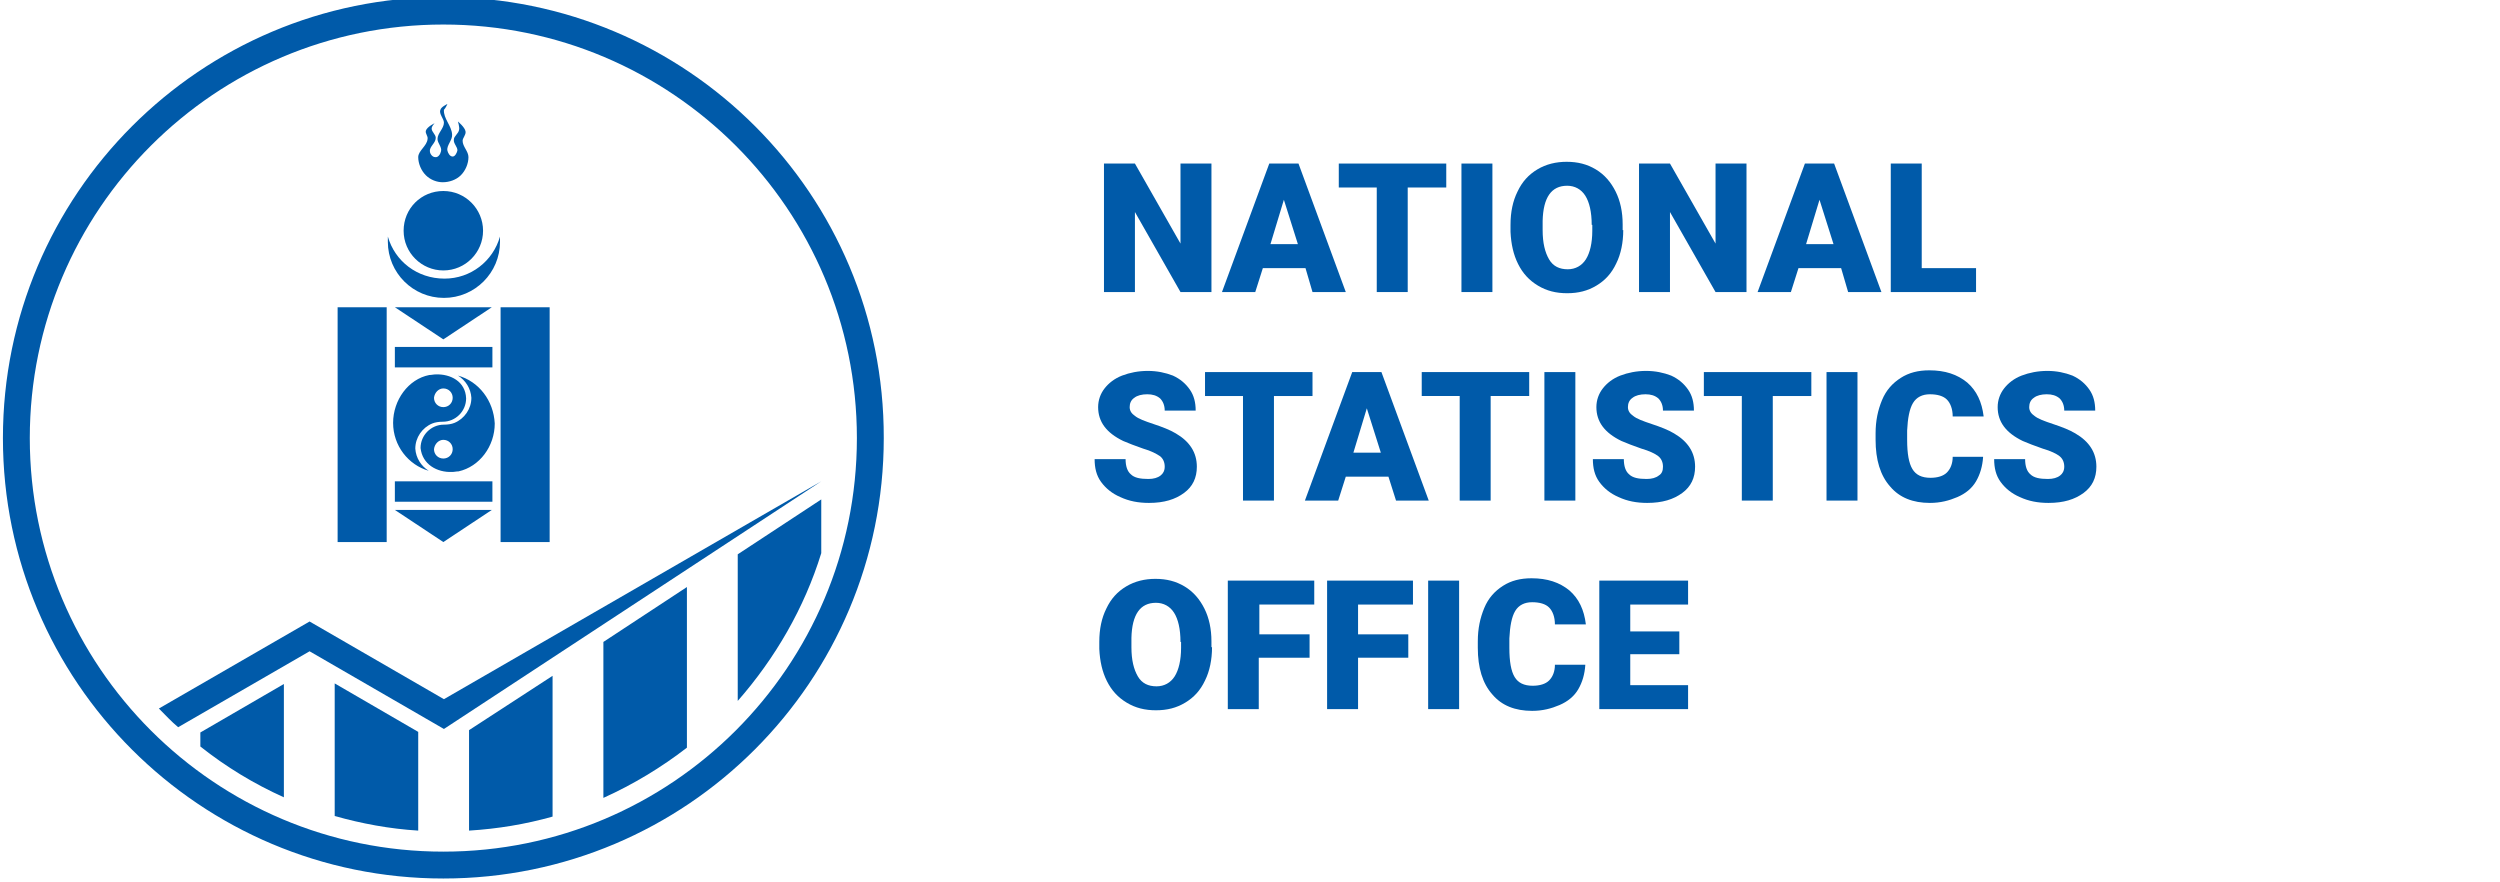 <?xml version="1.0" encoding="utf-8"?>
<!-- Generator: Adobe Illustrator 25.2.3, SVG Export Plug-In . SVG Version: 6.00 Build 0)  -->
<svg version="1.1" id="Layer_1" xmlns="http://www.w3.org/2000/svg" xmlns:xlink="http://www.w3.org/1999/xlink" x="0px" y="0px"
	 viewBox="0 0 428 151" style="enable-background:new 0 0 428 151;" xml:space="preserve">
<style type="text/css">
	.st0{fill:#005AA9;}
	.st1{fill:none;}
</style>
<g>
	<g>
		<g>
			<g>
				<g>
					<g>
						<g>
							<path class="st0" d="M75.9-0.5C34.3-0.5,0.5,33.3,0.5,75c0,41.7,33.8,75.4,75.4,75.4c41.7,0,75.4-33.8,75.4-75.4
								C151.4,33.3,117.6-0.5,75.9-0.5z M75.9,145.8c-39.1,0-70.8-31.7-70.8-70.8S36.8,4.2,75.9,4.2c39.1,0,70.8,31.7,70.8,70.8
								S115,145.8,75.9,145.8z"/>
						</g>
					</g>
					<g id="rect2887_9_">
						<g>
							<path class="st0" d="M76.6,17.8c0,0-1.1,0.5-1.2,1C75.1,19.5,76,20.3,76,21c0,1-1.1,1.8-1.1,2.8c0,0.7,0.8,1.4,0.6,2.1
								c-0.1,0.5-0.5,1.1-1,1c-0.5,0-0.9-0.6-0.9-1c-0.1-0.8,1-1.4,1-2.3c0-0.6-0.7-1-0.7-1.6c0-0.4,0.5-0.9,0.5-0.9
								s-1.3,0.6-1.5,1.3c-0.1,0.5,0.4,0.9,0.3,1.4c-0.1,1.2-1.6,2-1.6,3.1c0,1.1,0.5,2.3,1.3,3.1c0.8,0.8,1.9,1.2,2.9,1.2
								c1.1,0,2.3-0.4,3.1-1.2c0.8-0.8,1.3-2,1.3-3.1c0-1-1-1.8-1-2.8c0-0.5,0.6-1,0.5-1.6c-0.1-0.7-1.3-1.7-1.3-1.7s0.3,1,0.2,1.4
								c-0.1,0.7-0.9,1.1-0.9,1.7c-0.1,0.7,0.7,1.3,0.6,1.9c-0.1,0.4-0.4,1-0.8,1c-0.5,0-0.8-0.6-0.9-1c-0.2-0.9,0.9-1.8,0.8-2.8
								c-0.1-1.5-1.5-2.7-1.4-4.2C76.3,18.5,76.6,17.8,76.6,17.8z M75.9,32.7c-3.8,0-6.8,3-6.8,6.8c0,3.8,3.1,6.8,6.8,6.8
								c3.8,0,6.8-3.1,6.8-6.8C82.7,35.8,79.7,32.7,75.9,32.7z M66.4,40.5c0,0.3,0,0.6,0,0.9c0,5.3,4.3,9.6,9.6,9.6
								c5.3,0,9.6-4.3,9.6-9.6c0-0.3,0-0.6,0-0.9c-1.2,4.2-5,7.2-9.5,7.2C71.4,47.7,67.6,44.7,66.4,40.5L66.4,40.5z M57.8,52.6v40.2
								h8.4V52.6H57.8z M67.6,52.6l8.3,5.5l8.3-5.5H67.6z M85.7,52.6v40.2h8.4V52.6H85.7z M67.6,59.4v3.5h3.6h9.4h3.7v-3.5h-3.7
								h-9.4H67.6z M74.6,64.1c-0.4,0-0.7,0.1-1.1,0.1c-3.6,0.7-6.2,4.3-6.2,8.2c0,3.9,2.6,7.2,6.1,8.2c-1.3-0.8-2.2-2.2-2.3-3.8v0
								c0-1.9,1.2-3.6,2.9-4.3c0.5-0.2,1.1-0.3,1.8-0.3h0c2.2,0,4-1.8,4-4C79.7,65.3,77.1,64,74.6,64.1L74.6,64.1z M78.4,64.3
								c1.3,0.8,2.2,2.2,2.3,3.8v0c0,1.9-1.2,3.6-2.9,4.3c-0.5,0.2-1.1,0.3-1.8,0.3h0c-2.2,0-4,1.8-4,4c0.3,2.8,2.8,4.2,5.4,4.1
								c0.4,0,0.7-0.1,1.1-0.1c3.6-0.8,6.2-4.3,6.2-8.2C84.5,68.6,82,65.3,78.4,64.3L78.4,64.3z M75.9,66.5c0.9,0,1.6,0.7,1.6,1.6
								c0,0.9-0.7,1.6-1.6,1.6c-0.9,0-1.6-0.7-1.6-1.6C74.4,67.2,75.1,66.5,75.9,66.5z M75.9,75.3c0.9,0,1.6,0.7,1.6,1.6
								c0,0.9-0.7,1.6-1.6,1.6c-0.9,0-1.6-0.7-1.6-1.6C74.4,76,75.1,75.3,75.9,75.3z M67.6,82.4v3.5h3.6h9.4h3.7v-3.5h-3.7h-9.4
								H67.6z M67.6,87.3l8.3,5.5l8.3-5.5H67.6z"/>
						</g>
					</g>
					<g>
						<path class="st0" d="M57.3,139.7c4.6,1.3,9.4,2.2,14.3,2.5v-16.9L57.3,117V139.7z"/>
					</g>
					<g>
						<path class="st0" d="M80.3,142.2c4.9-0.3,9.7-1.1,14.3-2.4v-24.1L80.3,125V142.2z"/>
					</g>
					<g>
						<path class="st0" d="M103.3,136.6c5.1-2.3,9.9-5.2,14.3-8.6v-27.5l-14.3,9.4V136.6z"/>
					</g>
					<g>
						<path class="st0" d="M140.6,94.7v-9.2l-14.3,9.4v25.1C132.7,112.7,137.7,104.1,140.6,94.7z"/>
					</g>
					<g>
						<path class="st0" d="M34.3,127.8c4.4,3.5,9.2,6.4,14.3,8.7v-19.4l-14.3,8.3V127.8z"/>
					</g>
					<g>
						<path class="st0" d="M76,119.7l-23-13.3l-25.8,14.9c1.1,1.1,2.1,2.2,3.3,3.2l22.5-13l23,13.3l64.6-42.4L76,119.7z"/>
					</g>
				</g>
			</g>
			<g>
				<path class="st0" d="M207.4,50h-5.3l-7.8-13.7V50h-5.3V28h5.3l7.8,13.7V28h5.3V50z"/>
				<path class="st0" d="M223.5,45.9h-7.3l-1.3,4.1h-5.7l8.1-22h5l8.1,22h-5.7L223.5,45.9z M217.5,41.8h4.7l-2.4-7.6L217.5,41.8z"/>
				<path class="st0" d="M247.6,32.1H241V50h-5.3V32.1h-6.5V28h18.4V32.1z"/>
				<path class="st0" d="M255.5,50h-5.3V28h5.3V50z"/>
				<path class="st0" d="M277.9,39.4c0,2.1-0.4,4.1-1.2,5.7c-0.8,1.7-1.9,2.9-3.4,3.8c-1.5,0.9-3.1,1.3-5,1.3c-1.9,0-3.5-0.4-5-1.3
					c-1.5-0.9-2.6-2.1-3.4-3.7s-1.2-3.4-1.3-5.5v-1.2c0-2.2,0.4-4.1,1.2-5.7c0.8-1.7,1.9-2.9,3.4-3.8s3.2-1.3,5-1.3
					c1.9,0,3.5,0.4,5,1.3c1.5,0.9,2.6,2.2,3.4,3.8c0.8,1.6,1.2,3.5,1.2,5.6V39.4z M272.5,38.5c0-2.2-0.4-3.9-1.1-5
					c-0.7-1.1-1.8-1.7-3.1-1.7c-2.7,0-4.1,2-4.2,6l0,1.6c0,2.2,0.4,3.8,1.1,5s1.8,1.7,3.2,1.7c1.3,0,2.4-0.6,3.1-1.7
					c0.7-1.1,1.1-2.8,1.1-4.9V38.5z"/>
				<path class="st0" d="M299,50h-5.3l-7.8-13.7V50h-5.3V28h5.3l7.8,13.7V28h5.3V50z"/>
				<path class="st0" d="M315.2,45.9h-7.3l-1.3,4.1h-5.7l8.1-22h5l8.1,22h-5.7L315.2,45.9z M309.2,41.8h4.7l-2.4-7.6L309.2,41.8z"/>
				<path class="st0" d="M329.1,45.9h9.2V50h-14.6V28h5.3V45.9z"/>
			</g>
			<g>
				<path class="st0" d="M199.4,79.9c0-0.8-0.3-1.4-0.8-1.8c-0.6-0.4-1.5-0.9-2.9-1.3c-1.4-0.5-2.5-0.9-3.4-1.3
					c-2.9-1.4-4.3-3.3-4.3-5.8c0-1.2,0.4-2.3,1.1-3.2c0.7-0.9,1.7-1.7,3-2.2c1.3-0.5,2.8-0.8,4.4-0.8c1.6,0,3,0.3,4.3,0.8
					c1.3,0.6,2.2,1.4,2.9,2.4c0.7,1,1,2.2,1,3.6h-5.3c0-0.9-0.3-1.6-0.8-2.1c-0.6-0.5-1.3-0.7-2.2-0.7c-0.9,0-1.7,0.2-2.2,0.6
					c-0.6,0.4-0.8,1-0.8,1.6c0,0.6,0.3,1.1,0.9,1.5c0.6,0.5,1.7,0.9,3.2,1.4c1.5,0.5,2.8,1,3.8,1.6c2.4,1.4,3.6,3.3,3.6,5.7
					c0,1.9-0.7,3.4-2.2,4.5c-1.5,1.1-3.4,1.7-6,1.7c-1.8,0-3.4-0.3-4.9-1c-1.4-0.6-2.5-1.5-3.3-2.6s-1.1-2.4-1.1-3.9h5.3
					c0,1.2,0.3,2.1,0.9,2.6c0.6,0.6,1.6,0.8,3,0.8c0.9,0,1.6-0.2,2.1-0.6C199.1,81.1,199.4,80.6,199.4,79.9z"/>
				<path class="st0" d="M224.7,67.8h-6.6v17.9h-5.3V67.8h-6.5v-4.1h18.4V67.8z"/>
				<path class="st0" d="M237.7,81.6h-7.3l-1.3,4.1h-5.7l8.1-22h5l8.1,22H239L237.7,81.6z M231.7,77.5h4.7l-2.4-7.6L231.7,77.5z"/>
				<path class="st0" d="M261.8,67.8h-6.6v17.9h-5.3V67.8h-6.5v-4.1h18.4V67.8z"/>
				<path class="st0" d="M269.7,85.7h-5.3v-22h5.3V85.7z"/>
				<path class="st0" d="M284.7,79.9c0-0.8-0.3-1.4-0.8-1.8c-0.5-0.4-1.5-0.9-2.9-1.3c-1.4-0.5-2.5-0.9-3.4-1.3
					c-2.9-1.4-4.3-3.3-4.3-5.8c0-1.2,0.4-2.3,1.1-3.2c0.7-0.9,1.7-1.7,3-2.2c1.3-0.5,2.8-0.8,4.4-0.8c1.6,0,3,0.3,4.3,0.8
					c1.3,0.6,2.2,1.4,2.9,2.4c0.7,1,1,2.2,1,3.6h-5.3c0-0.9-0.3-1.6-0.8-2.1c-0.6-0.5-1.3-0.7-2.2-0.7c-0.9,0-1.7,0.2-2.2,0.6
					c-0.6,0.4-0.8,1-0.8,1.6c0,0.6,0.3,1.1,0.9,1.5c0.6,0.5,1.7,0.9,3.2,1.4c1.5,0.5,2.8,1,3.8,1.6c2.4,1.4,3.6,3.3,3.6,5.7
					c0,1.9-0.7,3.4-2.2,4.5c-1.5,1.1-3.4,1.7-6,1.7c-1.8,0-3.4-0.3-4.9-1c-1.4-0.6-2.5-1.5-3.3-2.6s-1.1-2.4-1.1-3.9h5.3
					c0,1.2,0.3,2.1,0.9,2.6c0.6,0.6,1.6,0.8,3,0.8c0.9,0,1.6-0.2,2.1-0.6C284.5,81.1,284.7,80.6,284.7,79.9z"/>
				<path class="st0" d="M310.1,67.8h-6.6v17.9h-5.3V67.8h-6.5v-4.1h18.4V67.8z"/>
				<path class="st0" d="M318,85.7h-5.3v-22h5.3V85.7z"/>
				<path class="st0" d="M339.5,78.3c-0.1,1.5-0.5,2.9-1.2,4.1s-1.8,2.1-3.2,2.7c-1.4,0.6-2.9,1-4.7,1c-2.9,0-5.2-0.9-6.8-2.8
					c-1.7-1.9-2.5-4.6-2.5-8v-1.1c0-2.2,0.4-4,1.1-5.7s1.8-2.9,3.2-3.8s3-1.3,4.9-1.3c2.7,0,4.8,0.7,6.5,2.1
					c1.6,1.4,2.5,3.3,2.8,5.8h-5.3c0-1.3-0.4-2.3-1-2.9s-1.6-0.9-2.9-0.9c-1.3,0-2.3,0.5-2.9,1.5c-0.6,1-0.9,2.6-1,4.7v1.6
					c0,2.4,0.3,4,0.9,5c0.6,1,1.6,1.5,3.1,1.5c1.2,0,2.2-0.3,2.8-0.9c0.6-0.6,1-1.5,1-2.7H339.5z"/>
				<path class="st0" d="M353.4,79.9c0-0.8-0.3-1.4-0.8-1.8c-0.5-0.4-1.5-0.9-2.9-1.3c-1.4-0.5-2.5-0.9-3.4-1.3
					c-2.9-1.4-4.3-3.3-4.3-5.8c0-1.2,0.4-2.3,1.1-3.2c0.7-0.9,1.7-1.7,3-2.2c1.3-0.5,2.8-0.8,4.4-0.8c1.6,0,3,0.3,4.3,0.8
					c1.3,0.6,2.2,1.4,2.9,2.4c0.7,1,1,2.2,1,3.6h-5.3c0-0.9-0.3-1.6-0.8-2.1c-0.6-0.5-1.3-0.7-2.2-0.7c-0.9,0-1.7,0.2-2.2,0.6
					c-0.6,0.4-0.8,1-0.8,1.6c0,0.6,0.3,1.1,0.9,1.5c0.6,0.5,1.7,0.9,3.2,1.4c1.5,0.5,2.8,1,3.8,1.6c2.4,1.4,3.6,3.3,3.6,5.7
					c0,1.9-0.7,3.4-2.2,4.5c-1.5,1.1-3.4,1.7-6,1.7c-1.8,0-3.4-0.3-4.9-1c-1.4-0.6-2.5-1.5-3.3-2.6s-1.1-2.4-1.1-3.9h5.3
					c0,1.2,0.3,2.1,0.9,2.6c0.6,0.6,1.6,0.8,3,0.8c0.9,0,1.6-0.2,2.1-0.6C353.1,81.1,353.4,80.6,353.4,79.9z"/>
			</g>
			<g>
				<path class="st0" d="M207.5,110.8c0,2.1-0.4,4.1-1.2,5.7c-0.8,1.7-1.9,2.9-3.4,3.8c-1.5,0.9-3.1,1.3-5,1.3c-1.9,0-3.5-0.4-5-1.3
					c-1.5-0.9-2.6-2.1-3.4-3.7s-1.2-3.4-1.3-5.5v-1.2c0-2.2,0.4-4.1,1.2-5.7c0.8-1.7,1.9-2.9,3.4-3.8c1.5-0.9,3.2-1.3,5-1.3
					c1.9,0,3.5,0.4,5,1.3c1.5,0.9,2.6,2.2,3.4,3.8c0.8,1.6,1.2,3.5,1.2,5.6V110.8z M202.1,109.9c0-2.2-0.4-3.9-1.1-5
					c-0.7-1.1-1.8-1.7-3.1-1.7c-2.7,0-4.1,2-4.2,6l0,1.6c0,2.2,0.4,3.8,1.1,5c0.7,1.2,1.8,1.7,3.2,1.7c1.3,0,2.4-0.6,3.1-1.7
					s1.1-2.8,1.1-4.9V109.9z"/>
				<path class="st0" d="M224.1,112.6h-8.6v8.8h-5.3v-22H225v4.1h-9.4v5.1h8.6V112.6z"/>
				<path class="st0" d="M241.1,112.6h-8.6v8.8h-5.3v-22h14.7v4.1h-9.4v5.1h8.6V112.6z"/>
				<path class="st0" d="M249.8,121.4h-5.3v-22h5.3V121.4z"/>
				<path class="st0" d="M271.4,113.9c-0.1,1.5-0.5,2.9-1.2,4.1s-1.8,2.1-3.2,2.7c-1.4,0.6-2.9,1-4.7,1c-2.9,0-5.2-0.9-6.8-2.8
					c-1.7-1.9-2.5-4.6-2.5-8v-1.1c0-2.2,0.4-4,1.1-5.7s1.8-2.9,3.2-3.8c1.4-0.9,3-1.3,4.9-1.3c2.7,0,4.8,0.7,6.5,2.1
					c1.6,1.4,2.5,3.3,2.8,5.8h-5.3c0-1.3-0.4-2.3-1-2.9c-0.6-0.6-1.6-0.9-2.9-0.9c-1.3,0-2.3,0.5-2.9,1.5c-0.6,1-0.9,2.6-1,4.7v1.6
					c0,2.4,0.3,4,0.9,5c0.6,1,1.6,1.5,3.1,1.5c1.2,0,2.2-0.3,2.8-0.9c0.6-0.6,1-1.5,1-2.7H271.4z"/>
				<path class="st0" d="M287.5,112h-8.4v5.3h9.9v4.1h-15.2v-22h15.2v4.1h-9.9v4.6h8.4V112z"/>
			</g>
		</g>
	</g>
	<rect x="0.5" y="-0.5" class="st1" width="428" height="150.9"/>
</g>
</svg>
